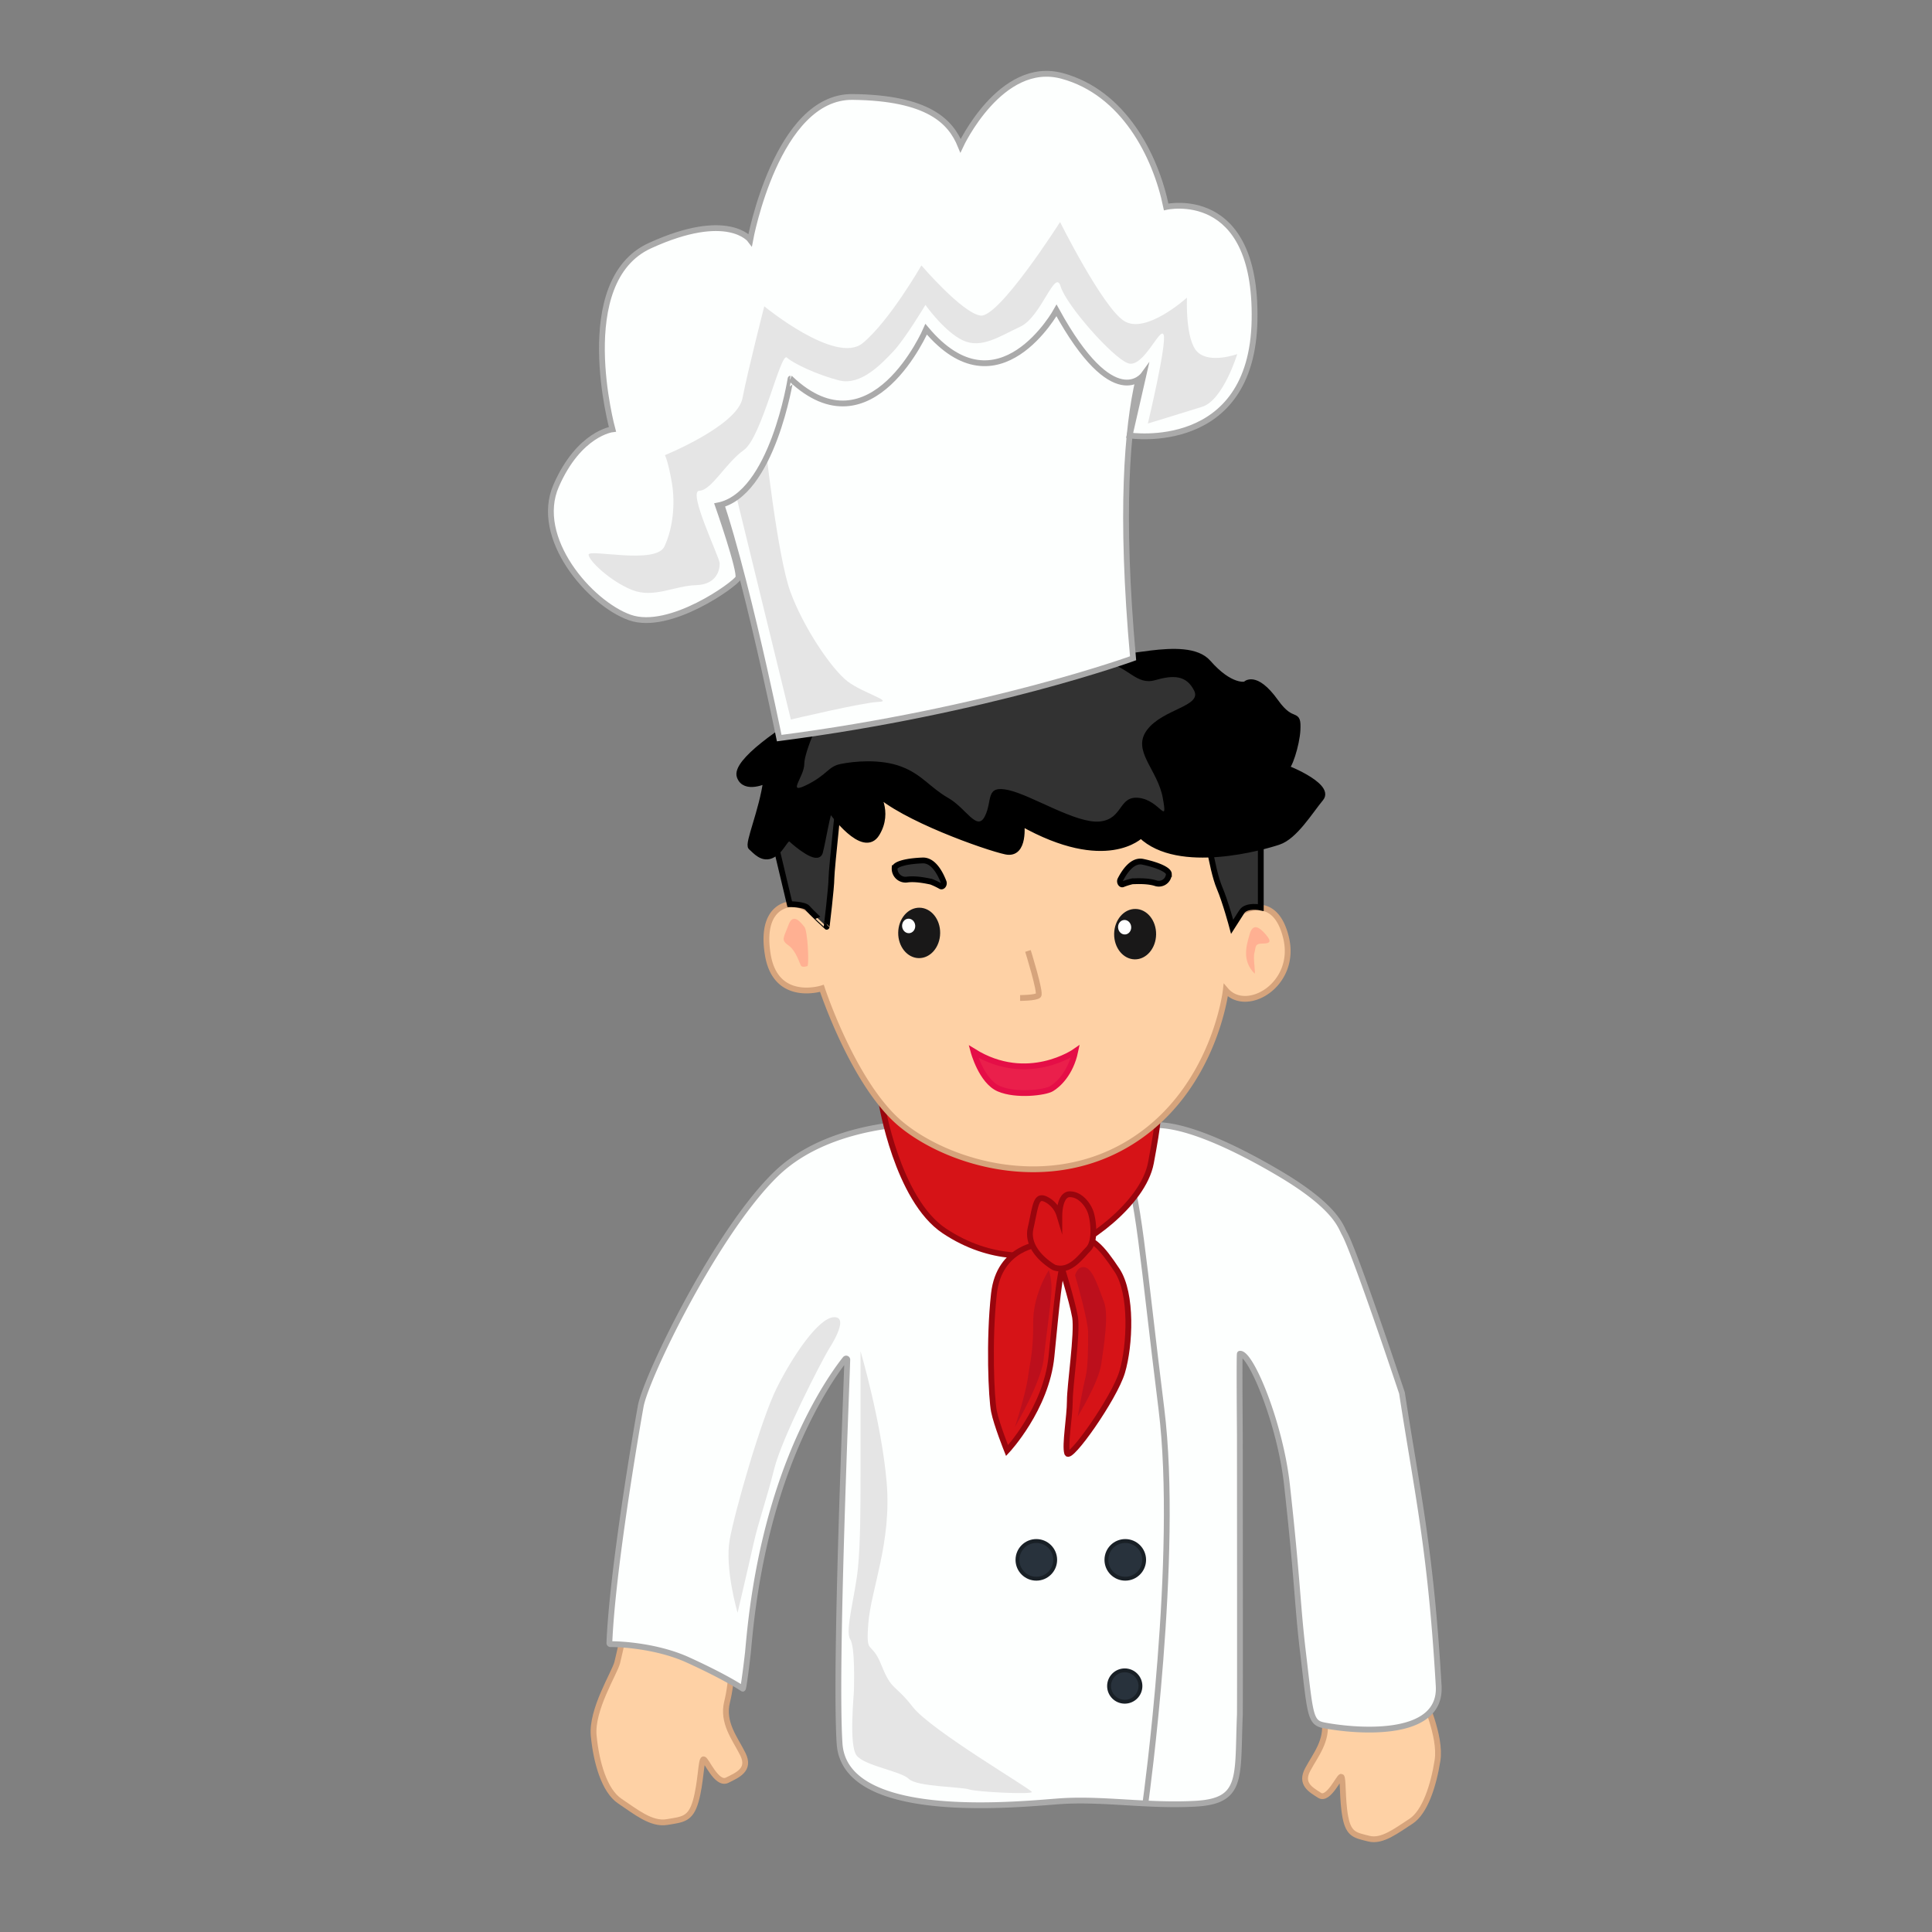 <svg id="Layer_1" data-name="Layer 1" xmlns="http://www.w3.org/2000/svg" viewBox="0 0 1000 1000"><rect x="0" y="0" width="1000" height="1000" fill="#808080" stroke="none"/><defs><style>.cls-1{fill:#fed1a5;stroke:#d6a47c;}.cls-1,.cls-2,.cls-3,.cls-6,.cls-7,.cls-8,.cls-9{stroke-miterlimit:10;}.cls-1,.cls-2,.cls-3,.cls-7,.cls-8,.cls-9{stroke-width:3px;}.cls-2{fill:#fdfffe;stroke:#aaa;}.cls-3{fill:#d61317;stroke:#99050d;}.cls-4{fill:#bc0f1c;}.cls-5{fill:#e5e5e5;}.cls-6{fill:#28323c;stroke:#192026;stroke-width:2px;}.cls-7{fill:#ea1f4b;stroke:#e50e47;}.cls-13,.cls-8{fill:#323232;}.cls-8,.cls-9{stroke:#000;}.cls-10{fill:#191818;}.cls-11{fill:#fff;}.cls-12{fill:#ffb092;}</style></defs><title>cook</title><path class="cls-1" d="M324.9,836.14s-4.06,19-5.41,24.37S306,884.88,307.3,898.42s5.42,28.44,13.54,33.85,16.25,12.19,24.38,10.83,12.18-1.35,14.89-10.83,2.71-21.66,4.06-21.66,6.77,13.54,12.19,10.83,12.18-5.42,8.12-13.54-10.83-16.25-8.12-27.08,2.71-24.37,1.35-27.08S335.74,821.24,324.9,836.14Z"/><path class="cls-1" d="M732.77,850.9s2.32,18.3,3.14,23.53,10.15,24,8.13,36.83-6.46,26.79-13.81,31.49-14.78,10.69-21.7,8.94-10.43-2-12.17-11.17-1-20.8-2.14-20.88-6.69,12.52-11.19,9.63-10.17-5.86-6.16-13.37,10.37-14.87,8.71-25.35-.8-23.38.54-25.88S724.37,836.09,732.77,850.9Z"/><path class="cls-2" d="M641.75,887.59c.13-3.1,0-144.88,0-144.89,0-.63-.36-41.92,0-42,5.55-.79,20.84,35.89,24.37,67.7,5.42,48.75,5.42,62.29,8.13,85.31,4,33.62,3.68,37.84,10.83,39.27,13.54,2.7,61.21,8.07,59.58-20.32-4.07-70.41-10.84-98.84-19-151.65,0,0-24.37-73.12-29.79-82.59-1.9-3.33-4.06-13.54-33.85-31.15-19.85-11.73-56.87-31.14-73.12-23-16,8-97.67-2.38-100.14-2.7l-.11,0c-2-.67-56-3.53-86.6,25.74-31.15,29.79-67.71,105.62-70.41,120.51s-14.76,85.84-16.23,122.59a.59.59,0,0,0,.61.61c4.72-.1,24,.86,40,8.14,14.89,6.77,24.37,12.19,28.43,14.9.48.32,2.66-18.38,2.71-19,1.12-12.05,4.05-48.59,17.6-88,12.75-37.08,28.47-58.29,32.74-63.64a.59.59,0,0,1,1.06.39c-.46,15.93-6.54,159.48-4,198.65,2.71,42,96.71,30.94,115.1,29.79,21.66-1.35,44.68,2.71,69.05,1.36C643.66,932.24,640.4,920.09,641.75,887.59Z"/><path class="cls-2" d="M593,932.27s17.61-127.28,8.13-203.1-12.19-115.1-19-124.57"/><path class="cls-3" d="M456.25,570.74s8.12,50.1,32.49,66.35,47.39,13.54,59.58,10.83,43.33-24.37,47.39-46,4.06-25.73,2.71-25.73-39.27,28.44-58.22,25.73S464.37,570.74,456.25,570.74Z"/><path class="cls-3" d="M538.84,643.86s-21.66,1.36-24.37,25.73-1.35,54.16,0,60.93,6.77,20.31,6.77,20.31,20.31-21.66,23-48.74,4.06-43.33,6.77-50.1S538.84,643.86,538.84,643.86Z"/><path class="cls-3" d="M548.32,652s6.77,21.66,8.13,29.79-2.71,35.2-2.71,43.32-2.71,23-1.36,27.09,24.38-28.44,28.44-42,5.41-40.62-2.71-52.81-12.19-16.25-20.31-17.6S548.32,652,548.32,652Z"/><path class="cls-3" d="M545.61,656.05s-14.89-8.13-12.18-20.31,2.7-17.6,8.12-14.9a13.59,13.59,0,0,1,6.77,8.13s0-10.83,5.42-10.83,9.48,5.41,10.83,9.47,2.71,14.9-1.35,19S553.74,658.76,545.61,656.05Z"/><path class="cls-4" d="M542.9,657.4s-8.12,12.19-8.12,27.08-1.35,19-2.71,28.44-6.77,25.72-6.77,25.72,13.54-23,14.9-35.2,4.06-31.14,4.06-36.56A32.92,32.92,0,0,0,542.9,657.4Z"/><path class="cls-4" d="M556.45,660.11l.15.52c1,3.46,6.62,23.1,6.62,29.27,0,6.77,0,17.6-1.36,23s-4.06,20.31-4.06,20.31,10.83-17.6,12.19-27.08,4.06-25.73,1.35-32.5-5.42-16.25-9.48-17.6S556.45,660.11,556.45,660.11Z"/><path class="cls-5" d="M445.41,699.38v65c0,13.54,0,33.85-1.35,47.39s-6.77,32.5-4.06,36.56,2,23.7,2,26.41-2.71,28.43,1.35,33.85,23,8.12,27.08,12.18,27.08,4.07,31.15,5.42,32.49,2.71,32.49,1.35-52.13-31.82-61.6-44-10.84-8.13-16.25-21.67-8.13-4.06-6.77-21.66,12.18-42,9.47-73.12S445.41,699.38,445.41,699.38Z"/><path class="cls-5" d="M429.17,698c-4.07,6.77-24.38,46-28.44,62.29s-8.12,27.08-10.83,39.27-8.13,35.2-8.13,35.2-6.77-23-4.06-37.91,16.25-62.29,24.38-78.54,21.66-36.55,29.78-36.55S429.17,698,429.17,698Z"/><circle class="cls-6" cx="536.4" cy="807.38" r="9.76"/><circle class="cls-6" cx="582.44" cy="807.38" r="9.76"/><circle class="cls-6" cx="582.17" cy="872.69" r="8.12"/><path class="cls-1" d="M634.47,512.53s-5.76,51.17-48.56,78.21-94.65,11.58-119.34-8.69-41.15-70.49-41.15-70.49-23.87,7.72-28-17.38,10.7-27,14.82-26.07a28,28,0,0,1,8.23,3.86l-7.41-51.17,23.87-53.11,69.13,13.52,127.58,17.38L642.7,472s17.28-10.62,23,13.52S645.17,525.08,634.47,512.53Z"/><path class="cls-7" d="M556.54,544.22s-24.69,17.39-52.67,0c0,0,4.11,15.45,13.16,19.32s23.87,1.93,27.17,0S554.07,555.81,556.54,544.22Z"/><path class="cls-8" d="M652.58,438.18v31.55s-7.41-1.62-9.88,2.24l-4.94,7.73s-3.46-12.95-6.58-20.28c-4.12-9.66-7.41-34.76-7.41-34.76Z"/><path class="cls-8" d="M435.29,404.38s-4.94,45.38-4.94,50.21-2.47,25.11-2.47,25.11S419.65,472,418,470s-9.23-2-9.23-2l-12.24-51.42S424.59,393.76,435.29,404.38Z"/><path class="cls-9" d="M428,320.14c.31-4.84,22.52-60,39.45-65.67s38.09-12.27,38.88-8.55-8.14,13.84,1.52,8.66,28.63-10.71,37.91-9.85,26.2,87.69,27.84,93.92,40.14-8.9,51.75,4.35,19.17,11.27,19.17,11.27,5.07-5.94,15.78,9c9,12.64,11.79,3.93,11.28,14.66-.35,7.25-4.59,21-6.57,19.57s24.29,8.89,18.64,15.69S670.19,433,661.76,435.77c-7.17,2.44-51.74,15.41-71.22-3.44,0,0-17.91,18.47-61.87-6.32,0,0,2.15,16.92-8.07,14.75s-53.85-17.6-67.44-31.05c0,0,7.64,10.26.69,21.74s-23.16-11.13-24.12-12.4-4,17.33-5.33,22.07-11.78-3.89-14.71-6.57-4.2,4.66-9.58,7.81-9.34-2.22-11.35-3.83,5.74-18.92,7.78-34.55c0,0-11.09,5.38-13.69-2.11s21.75-24.32,40-34.77c0,0-8.58-43.31.61-41.23,0,0,2.51-22.89,3.3-19.17S428,320.14,428,320.14Z"/><path class="cls-8" d="M486.86,458.69c.51.35,1.18,0,1.5-.7a2,2,0,0,0,.09-1.4c-1.7-4.45-5.27-11.43-10.91-11.22-8.25.3-14.21,1.87-14.48,4a5.69,5.69,0,0,0,6.64,5.87c5-.62,11.38,1,12.2,1.11A37.55,37.55,0,0,1,486.86,458.69Z"/><path class="cls-8" d="M581.17,457.69c-.52.26-1.13-.16-1.37-.94a2,2,0,0,1,.07-1.4c2.1-4.12,6.25-10.43,11.64-9.29,7.89,1.67,13.45,4.21,13.49,6.32a5.2,5.2,0,0,1-7,4.7c-4.71-1.43-11-.87-11.82-.93A33.38,33.38,0,0,0,581.17,457.69Z"/><ellipse class="cls-10" cx="587.52" cy="483.49" rx="13.05" ry="10.86" transform="translate(95.79 1064.14) rotate(-89.19)"/><ellipse class="cls-11" cx="582.13" cy="479.89" rx="3.4" ry="3.76" transform="translate(-44.51 59.79) rotate(-5.66)"/><ellipse class="cls-10" cx="475.74" cy="482.85" rx="13.05" ry="10.86" transform="translate(-13.76 951.74) rotate(-89.19)"/><ellipse class="cls-11" cx="470.35" cy="479.24" rx="3.4" ry="3.76" transform="translate(-45 48.75) rotate(-5.66)"/><path class="cls-12" d="M649.28,503.84c.88.89-.82-7.73,0-10.63s0-4.82,4.12-4.82,4.94-1,1.64-4.83-6.58-5.79-8.23,0S642.7,497.08,649.28,503.84Z"/><path class="cls-12" d="M418,500c.82-1.93,0-18.34-1.65-20.27s-5.76-7.73-8.23-1-4.11,7.73,0,10.62,5.76,9.66,6.59,10.62S418,500,418,500Z"/><path class="cls-13" d="M425.82,368.67s-9.52,20-9.52,26.73-9.48,16.24,1.36,10.83,10.83-9.48,17.6-10.83,20.31-2.71,31.14,1.35,14.9,10.83,24.37,16.25,14.9,17.6,19,9.48,0-16.25,12.19-13.54,35.2,17.6,47.39,16.25,9.48-13.55,20.31-12.19,14.89,14.89,12.19,0-16.25-24.37-8.13-35.21,28.44-12.18,24.37-20.31-10.83-8.12-20.31-5.41S584.2,345.3,572,342.59s-39.27-6.77-62.29-1.36S425.82,368.67,425.82,368.67Z"/><path class="cls-2" d="M403.32,382.05S381.41,274,366.37,242.88,498.72,130.5,498.72,130.5L602.13,167s-29.34,21.3-15.65,173.72C586.48,340.72,511.63,368,403.32,382.05Z"/><path class="cls-5" d="M395.88,227.88s6.39,59.68,13.21,78.4,21.6,40.35,29.65,46.43,23.92,10.36,16.05,10.58-45.43,9.14-45.43,9.14L379.14,248.82Z"/><path class="cls-2" d="M371.62,261.64s12,34.32,10.49,37.51S346.66,326.92,326,319.62s-50-41.14-38.13-68.25S317,222.2,317,222.2s-21-76.6,19.41-95.06,51.9-3,51.9-3S402,49.7,441.35,50.18,492.11,63,497.18,75.41c0,0,20.81-44.69,52.56-36.12s48.4,41.18,53.87,67.81c0,0,47-10.76,45.74,58.59s-64.66,59.7-64.66,59.7l7.16-31.32s-15.17,20.9-45-33.4c0,0-30,54.39-67.47,9.75,0,0-28.11,65.37-70.18,25.58C409.17,196,399.82,256.13,371.62,261.64Z"/><path class="cls-5" d="M640.39,183.27s-7.22,23.83-18.15,27.28-28.11,8.66-28.11,8.66S604,178,602.3,173.3,591.77,190.92,583.81,188s-32-30.13-34.83-39.75S539,164,528.15,169.06s-20.16,11.59-29.74,7.13S479,157.83,479,157.83s-10.54,17.62-16.66,24.09-16.83,17.8-27.94,15-23.87-8.79-27.11-11.85-13,41.32-22.29,47.88S368.25,253.85,362,254s10.41,34.37,10.5,37.51-1.27,11.07-12.29,11.37-21.86,6.91-33,2.5-22.47-15.13-22.56-18.28,34.8,5.33,39.26-4.24,5.69-22.21,3.81-33.19-3.55-14.08-3.55-14.08,37.39-15.22,40.14-29.47,11.28-47.57,11.28-47.57,37.08,30.47,50.94,19.06,30.39-40.23,30.39-40.23S498,162,507.51,163.34s41.18-48.41,41.18-48.41,21.69,43.51,32.93,51.07,32.75-11.94,32.75-11.94-1,22.08,5.51,28.2S640.39,183.27,640.39,183.27Z"/><path class="cls-1" d="M532.07,492.21s6.77,21.66,5.42,23-9.48,1.35-9.48,1.35"/></svg>